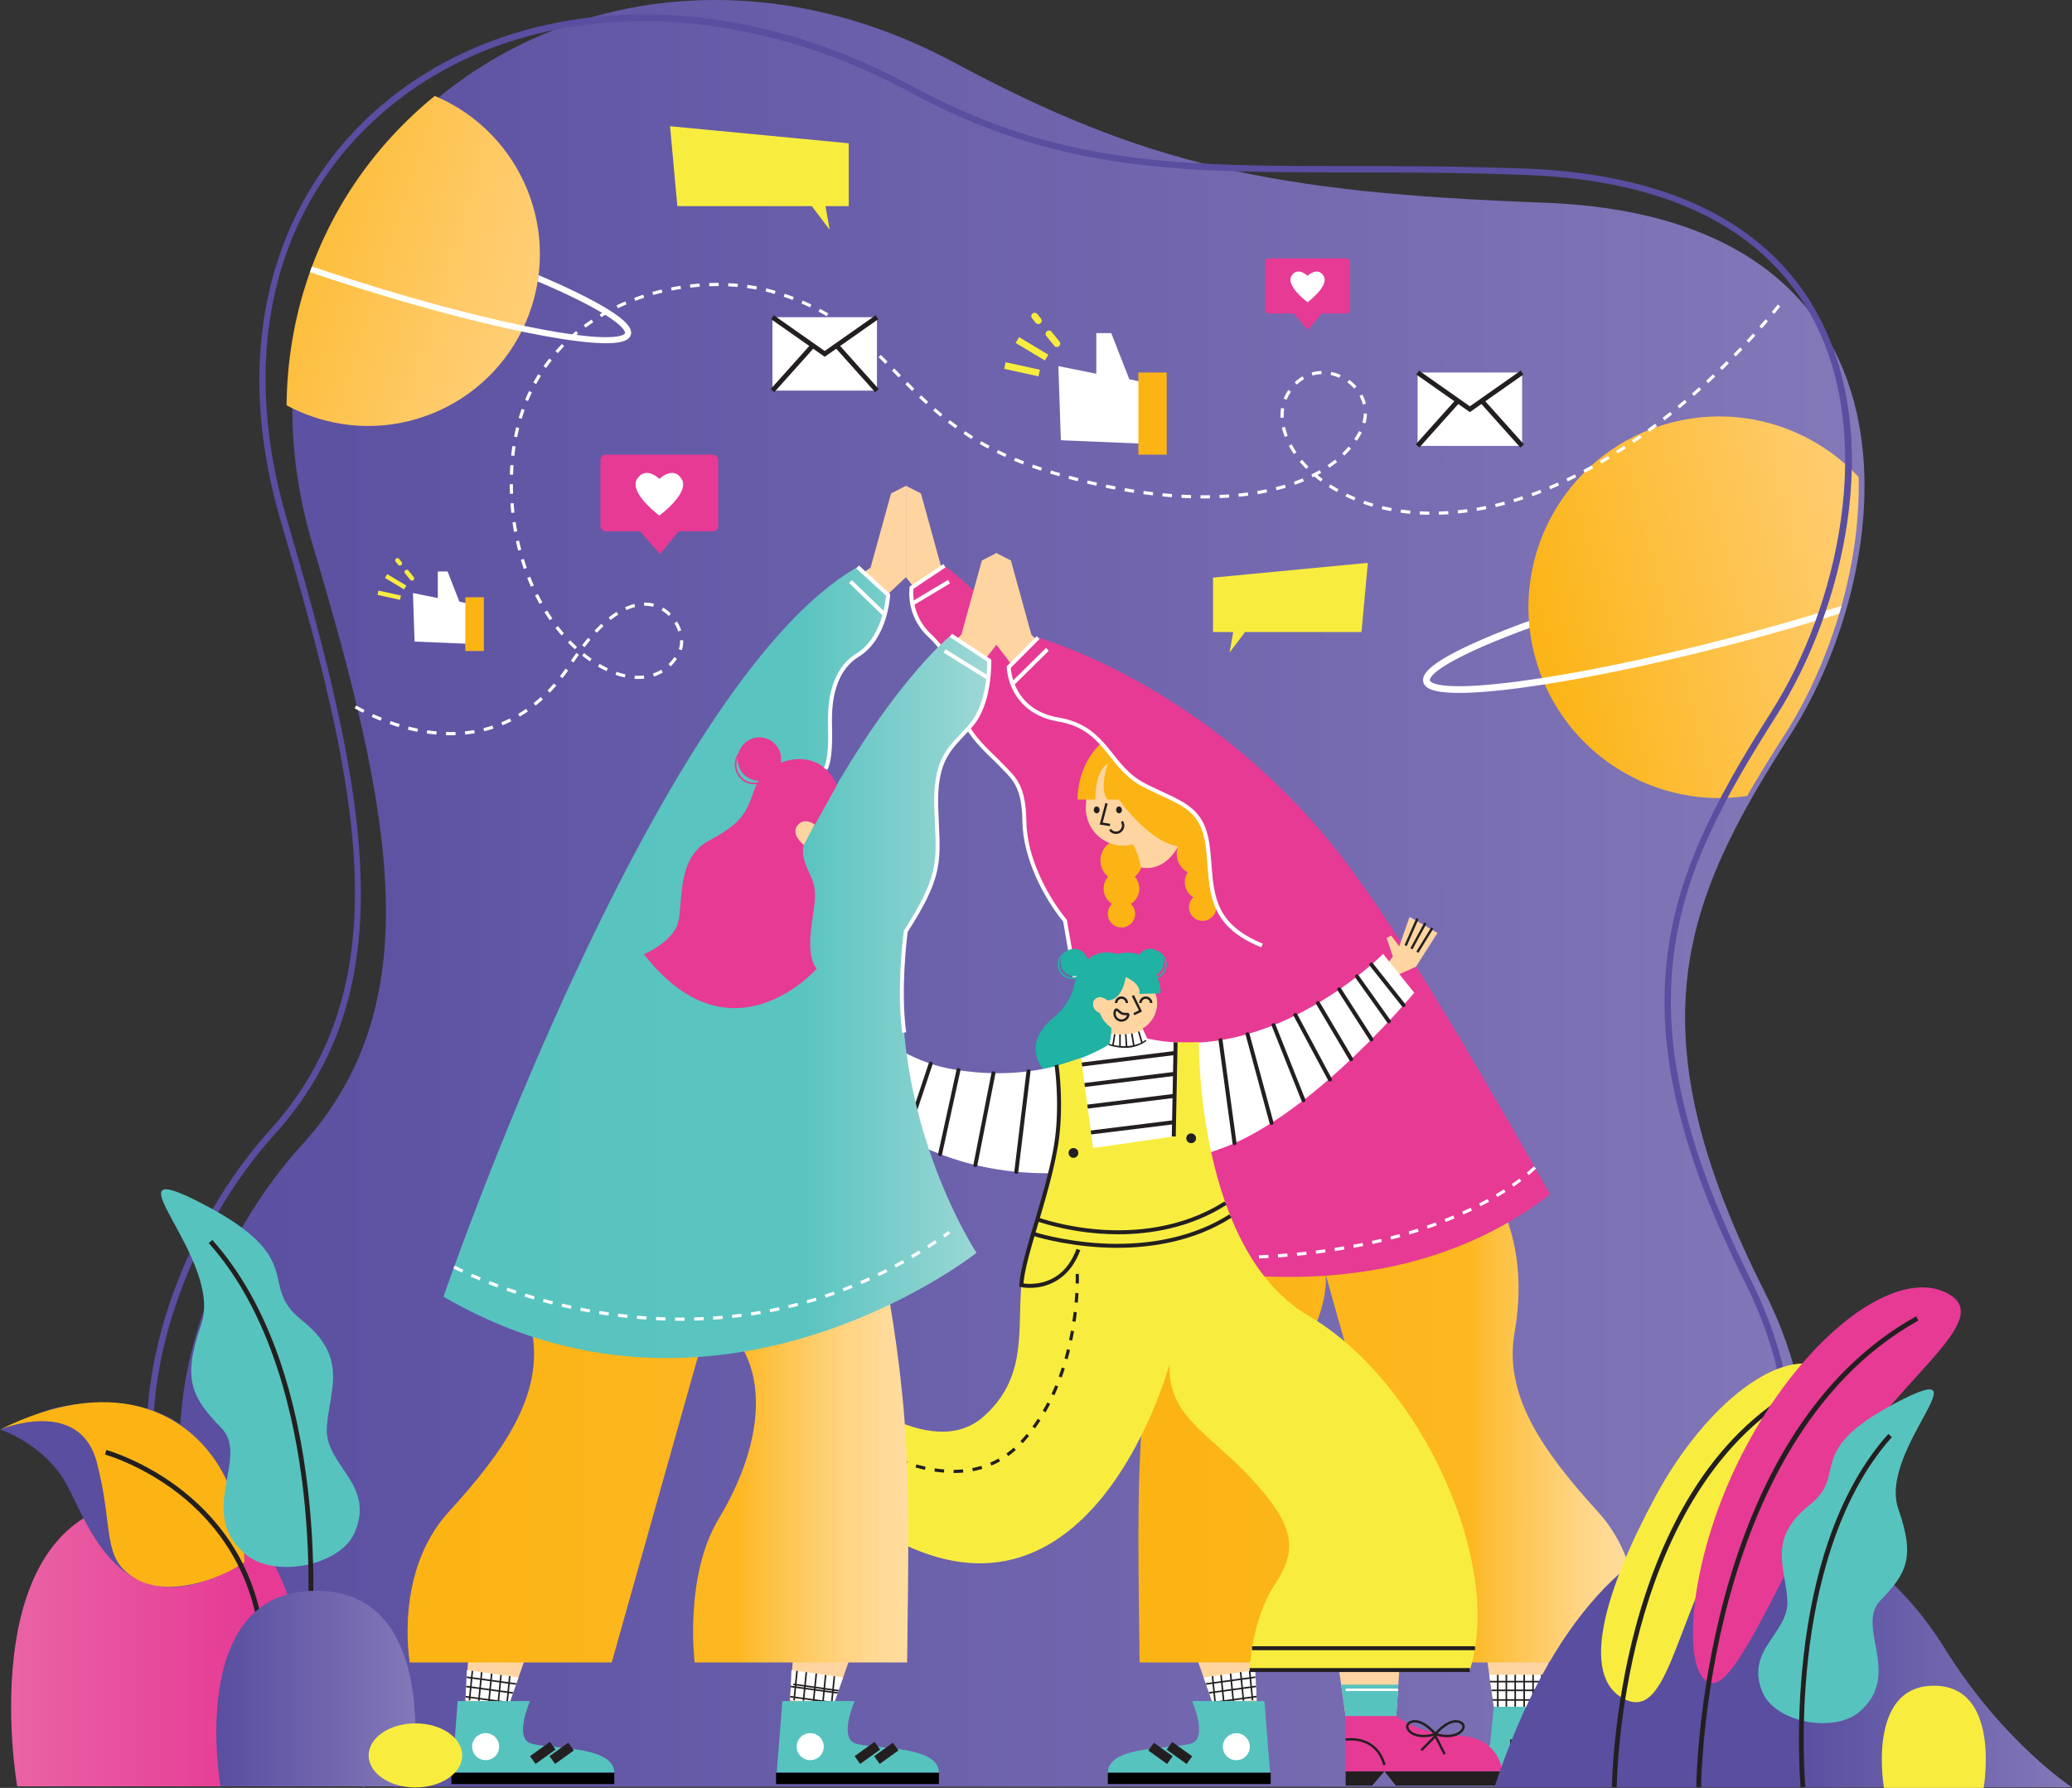 <svg xmlns="http://www.w3.org/2000/svg" xmlns:xlink="http://www.w3.org/1999/xlink" viewBox="0 0 2608.61 2250.56"><rect x="0" y="0" width="2608.61" height="2250.56" fill="#333333" stroke="none"/><defs><style>.cls-1{fill:none;}.cls-2{fill:url(#linear-gradient);}.cls-3{fill:#231f20;}.cls-4{fill:#57c3bf;}.cls-5{fill:#fed5a1;}.cls-6{fill:#fff;}.cls-7{clip-path:url(#clip-path);}.cls-8{fill:url(#linear-gradient-2);}.cls-9{fill:#e63a95;}.cls-10{fill:#fcb415;}.cls-11{fill:#20b2a3;}.cls-12{fill:#f8ed3f;}.cls-13{clip-path:url(#clip-path-2);}.cls-14{clip-path:url(#clip-path-3);}.cls-15{fill:url(#linear-gradient-3);}.cls-16{fill:url(#linear-gradient-4);}.cls-17{clip-path:url(#clip-path-4);}.cls-18{fill:url(#linear-gradient-5);}.cls-19{fill:url(#linear-gradient-6);}.cls-20{fill:#594ea0;}.cls-21{fill:url(#linear-gradient-7);}.cls-22{fill:url(#linear-gradient-8);}.cls-23{fill:url(#linear-gradient-9);}</style><linearGradient id="linear-gradient" x1="226.18" y1="1124.54" x2="2347.45" y2="1124.54" gradientUnits="userSpaceOnUse"><stop offset="0" stop-color="#594ea0"/><stop offset="1" stop-color="#8378b8"/></linearGradient><clipPath id="clip-path"><polygon class="cls-1" points="1582.13 2140.14 1580.36 2102.22 1515.36 2111.55 1526.35 2142.75 1582.13 2140.14"/></clipPath><linearGradient id="linear-gradient-2" x1="1433.26" y1="1783.03" x2="2063.67" y2="1783.03" gradientUnits="userSpaceOnUse"><stop offset="0.12" stop-color="#fcb415"/><stop offset="0.66" stop-color="#fdb720"/><stop offset="0.7" stop-color="#fdbe38"/><stop offset="0.8" stop-color="#fecb64"/><stop offset="0.88" stop-color="#ffd484"/><stop offset="0.95" stop-color="#ffda98"/><stop offset="1" stop-color="#ffdc9f"/></linearGradient><clipPath id="clip-path-2"><polygon class="cls-1" points="586 2140.14 587.77 2102.22 652.77 2111.55 641.78 2142.75 586 2140.14"/></clipPath><clipPath id="clip-path-3"><polygon class="cls-1" points="994.7 2140.14 996.47 2102.22 1061.46 2111.55 1050.47 2142.75 994.7 2140.14"/></clipPath><linearGradient id="linear-gradient-3" x1="513.15" y1="1783.03" x2="1143.56" y2="1783.03" xlink:href="#linear-gradient-2"/><linearGradient id="linear-gradient-4" x1="558.39" y1="1211.61" x2="1245.41" y2="1211.61" gradientUnits="userSpaceOnUse"><stop offset="0.12" stop-color="#57c3bf"/><stop offset="0.66" stop-color="#5ac4c0"/><stop offset="1" stop-color="#9ed8d6"/></linearGradient><clipPath id="clip-path-4"><path class="cls-1" d="M488.31,2249.08h1614s280.18-290.08,112.48-621.89-104-490.72,31.93-702.21,189.09-651.36-310-669.82c-344.07-12.73-502.35-47.61-743.28-176.73-458.79-245.88-951.6,122.12-807,607.71,101.93,342.29,147.87,578.68-15,756.67C239.39,1587.07,59.33,1971.08,488.31,2249.08Z"/></clipPath><linearGradient id="linear-gradient-5" x1="1109.2" y1="271.71" x2="1589.53" y2="271.71" gradientTransform="translate(790.16 839.81) rotate(-14.53)" gradientUnits="userSpaceOnUse"><stop offset="0" stop-color="#fcb415"/><stop offset="0.41" stop-color="#fdc042"/><stop offset="0.8" stop-color="#ffca67"/><stop offset="1" stop-color="#ffce75"/></linearGradient><linearGradient id="linear-gradient-6" x1="1212.74" y1="135.27" x2="1645.01" y2="135.27" gradientTransform="translate(-859.42 -236.73) rotate(17.41)" xlink:href="#linear-gradient-5"/><linearGradient id="linear-gradient-7" x1="382.47" y1="2067.62" x2="13.99" y2="2067.62" gradientUnits="userSpaceOnUse"><stop offset="0.17" stop-color="#e63a95"/><stop offset="1" stop-color="#e963a4"/></linearGradient><linearGradient id="linear-gradient-8" x1="272.4" y1="2125.51" x2="523.02" y2="2125.51" xlink:href="#linear-gradient"/><linearGradient id="linear-gradient-9" x1="1881.43" y1="2081.57" x2="2608.61" y2="2081.57" gradientUnits="userSpaceOnUse"><stop offset="0.52" stop-color="#594ea0"/><stop offset="1" stop-color="#8378b8"/></linearGradient></defs><g id="Layer_2" data-name="Layer 2"><g id="Graphic"><path class="cls-2" d="M495.66,2249.08h1614s280.18-290.08,112.48-621.89S2118.12,1136.47,2254,925,2443.13,273.62,1944,255.16c-344.06-12.73-502.34-47.61-743.27-176.73-458.79-245.88-951.6,122.12-807,607.71,101.94,342.29,147.88,578.68-15,756.67C246.74,1587.07,66.68,1971.08,495.66,2249.08Z"/><rect class="cls-3" x="1863.02" y="2229.32" width="101.13" height="18.31"/><path class="cls-4" d="M1862.81,2229.5a50.78,50.78,0,0,1,101.55,0"/><polygon class="cls-4" points="1945.86 2148.42 1880.75 2148.42 1874.21 2213.07 1952.13 2213.07 1945.86 2148.42"/><polygon class="cls-5" points="1880.75 2148.42 1865.15 2039.7 1953.02 2039.7 1945.86 2148.42 1880.75 2148.42"/><polygon class="cls-6" points="1880.75 2148.42 1874.97 2108.16 1948.51 2108.16 1945.86 2148.42 1880.75 2148.42"/><path class="cls-5" d="M1576.68,2059.2l6,89.21s-20.2,33.9-50.77,10.13l-29.76-84.48Z"/><polygon class="cls-6" points="1582.13 2140.14 1580.36 2102.22 1515.36 2111.55 1526.35 2142.75 1582.13 2140.14"/><g class="cls-7"><rect class="cls-3" x="1574.33" y="2102.24" width="2" height="39.71" transform="translate(-203.83 167.73) rotate(-5.72)"/><rect class="cls-3" x="1562.58" y="2103.42" width="2" height="39.71" transform="translate(-204.01 166.57) rotate(-5.73)"/><rect class="cls-3" x="1549.92" y="2104.69" width="2" height="39.71" transform="translate(-204.24 165.35) rotate(-5.73)"/><rect class="cls-3" x="1538.11" y="2105.87" width="2" height="39.71" transform="translate(-204.31 164.08) rotate(-5.72)"/><rect class="cls-3" x="1527.08" y="2106.98" width="2" height="39.71" transform="translate(-204.6 163.09) rotate(-5.73)"/><rect class="cls-3" x="1517.33" y="2114.44" width="63.52" height="2" transform="translate(-272.86 229.9) rotate(-7.8)"/><rect class="cls-3" x="1518.93" y="2126.13" width="63.53" height="2" transform="translate(-274.53 230.32) rotate(-7.81)"/><rect class="cls-3" x="1520.66" y="2138.74" width="63.53" height="2" transform="translate(-276.24 230.68) rotate(-7.81)"/></g><path class="cls-4" d="M1591.87,2141.26h-91s19.79,45.12,0,53-106.09,1.59-106.09,37.21H1599Z"/><rect x="1394.74" y="2231.51" width="205.04" height="14.25"/><circle class="cls-6" cx="1556.69" cy="2198.63" r="16.97" transform="translate(-28.05 20.13) rotate(-0.73)"/><rect class="cls-3" x="1478.87" y="2191.11" width="12" height="30.92" transform="translate(-1173.52 2124.36) rotate(-54.29)"/><rect class="cls-3" x="1455.03" y="2192.58" width="12" height="29.07" transform="translate(-1183.88 2105.17) rotate(-54.29)"/><path class="cls-8" d="M1906.84,1677.14c19.87-112.19-24.41-181.85-44.61-200.37l-370.44-3.37s-40.42,147.65-53.45,309.83c-7.53,93.75-4.79,194.92-3.62,309.42h267.55s13.46-108.45-30.31-180.85-63.43-155.51-30-214.45,26.66-94.29,26.66-94.29l138.07,489.59h254.26s20.2-113.5-48.83-189.27S1892.71,1756.89,1906.84,1677.14Z"/><polyline class="cls-5" points="1227.67 756.01 1185.22 714.53 1159.41 621.09 1140.62 611.53 1140.62 726.51 1191.59 792.53"/><path class="cls-9" d="M1712.54,1110.28l-152.52,20c-16.93-16.89-58.78-63-155.36-186.19-142.28-181.54-215.59-232-215.59-232l-41.42,27.65c-3.18,64.82,42.51,49.92,55.22,127.72,14.87,91,91.32,94.16,87.07,155.54-4.71,68.09,51,136.12,51,136.12s55.21,282.44,26.54,404.55c0,0,336.65,130.87,584.05-60.26C1951.5,1503.42,1788,1211.61,1712.54,1110.28Z"/><path class="cls-10" d="M1438.38,1083.07a26.47,26.47,0,1,1-26.47-26.48A26.47,26.47,0,0,1,1438.38,1083.07Z"/><path class="cls-10" d="M1434.39,1118.63a22.48,22.48,0,1,1-22.48-22.48A22.49,22.49,0,0,1,1434.39,1118.63Z"/><path class="cls-10" d="M1429.08,1150.31a17.17,17.17,0,1,1-17.17-17.17A17.16,17.16,0,0,1,1429.08,1150.31Z"/><path class="cls-5" d="M1461.05,1017.43a47,47,0,0,1-94,0c0-26,9.91-58.16,35.88-58.16C1448.67,959.27,1461.05,991.46,1461.05,1017.43Z"/><path class="cls-5" d="M1414,1045.48s18.15,18.23,22.27,46.24c0,0,33.82,11.18,54.45-41.46l-30.45-43.73Z"/><polyline class="cls-5" points="1340.95 840.43 1298.51 798.94 1272.69 705.5 1253.91 695.95 1253.91 810.93 1304.88 876.95"/><path class="cls-10" d="M1356.62,1006.53h22.56s-1.43-35.77,15.56-44.84c0,0-11.31,30-.7,44.84h14.87s42.26,61.2,82.75,59.29c0,0,23.45-1.43,30.87-17.57,13.9-30.28,23.48-83.33-27.35-114.69C1417.27,885.48,1356.92,941,1356.62,1006.53Z"/><path class="cls-10" d="M1534.46,1074.72a26.48,26.48,0,1,1-26.48-26.47A26.47,26.47,0,0,1,1534.46,1074.72Z"/><path class="cls-10" d="M1536.61,1110.28a22.48,22.48,0,1,1-22.48-22.47A22.47,22.47,0,0,1,1536.61,1110.28Z"/><path class="cls-10" d="M1531.3,1142a17.17,17.17,0,1,1-17.17-17.17A17.17,17.17,0,0,1,1531.3,1142Z"/><rect class="cls-3" x="1906.62" y="2108.16" width="2" height="40.26"/><path class="cls-9" d="M1712.54,1110.28C1542.65,867.47,1307,802.62,1307,802.62l-37,37.06s-1.9,53,71,68.06c61.59,12.74,48.33,66.79,145.47,104.12,71.15,27.34-8.49,147.27,109.37,180.45"/><path class="cls-6" d="M1587.94,1192.5c-61.43-25-64.37-61.54-67.77-103.86-.59-7.3-1.2-14.84-2.13-22.48-5-40.9-24.29-49.88-56.24-64.74-6.66-3.1-14.2-6.61-22.13-10.66-19.46-10-31-24.45-42.22-38.48-15.63-19.58-30.39-38.08-65.4-44.1-32.82-5.64-48.64-23.93-56.13-38.29a74,74,0,0,1-8.44-30.16l0-1.06,37.75-37.82,3.54,3.53-36.22,36.28a71.77,71.77,0,0,0,7.92,27.1c10.16,19.32,27.8,31.26,52.44,35.5,36.89,6.33,52.94,26.45,68.46,45.9,10.86,13.61,22.09,27.68,40.6,37.15,7.84,4,15,7.35,22,10.58,32.37,15.06,53.75,25,59.09,68.67,1,7.73,1.56,15.33,2.15,22.68,3.27,40.67,6.1,75.79,64.68,99.63Z"/><rect class="cls-6" x="1265.74" y="836.77" width="61.83" height="5" transform="translate(-215.7 1153.07) rotate(-44.64)"/><path class="cls-6" d="M1537.81,1585.27h-.88v-4h.63c3.81,0,7.6,0,11.35-.06l0,4C1545.27,1585.25,1541.55,1585.27,1537.81,1585.27Zm-12.9-.07q-6-.06-12-.2l.09-4q6,.13,12,.2ZM1561,1585l-.09-4c4-.09,8-.2,12-.33l.14,4C1569,1584.82,1565,1584.93,1561,1585Zm-60.09-.35q-4.83-.15-9.7-.35l.16-4,9.66.36Zm84.12-.46-.18-4c4-.18,8-.38,12-.61l.24,4C1593,1583.82,1589,1584,1585,1584.21Zm24-1.39-.28-4c4-.28,8-.59,11.94-.92l.33,4C1617.06,1582.22,1613,1582.53,1609,1582.82Zm24-2-.39-4c4-.38,8-.8,11.91-1.24l.44,4C1641,1580,1636.93,1580.43,1633,1580.81Zm23.9-2.65-.5-4c4-.49,8-1,11.87-1.57l.55,4C1664.86,1577.13,1660.85,1577.66,1656.87,1578.16Zm23.82-3.33-.61-4c3.93-.61,7.9-1.25,11.81-1.92l.67,3.94C1688.64,1573.56,1684.64,1574.21,1680.69,1574.83Zm23.71-4.06-.74-3.93c3.94-.73,7.89-1.51,11.75-2.29l.8,3.92C1712.33,1569.26,1708.36,1570,1704.4,1570.77ZM1728,1566l-.86-3.9c3.87-.86,7.79-1.76,11.66-2.69l.93,3.89C1735.81,1564.19,1731.87,1565.1,1728,1566Zm23.4-5.61-1-3.87c3.88-1,7.76-2,11.55-3.11l1.08,3.86C1759.18,1558.29,1755.27,1559.34,1751.37,1560.35Zm23.19-6.46-1.15-3.83c3.81-1.14,7.65-2.33,11.42-3.55l1.22,3.81C1782.26,1551.54,1778.39,1552.74,1774.56,1553.89Zm22.92-7.36-1.3-3.79c3.78-1.3,7.57-2.65,11.26-4l1.38,3.75C1805.11,1543.86,1801.29,1545.21,1797.48,1546.53Zm22.6-8.32-1.47-3.73c3.71-1.46,7.44-3,11.07-4.5l1.55,3.69C1827.57,1535.21,1823.82,1536.73,1820.08,1538.21Zm22.2-9.35-1.64-3.64c3.64-1.64,7.29-3.33,10.83-5l1.74,3.61C1849.63,1525.51,1846,1527.21,1842.28,1528.86Zm21.72-10.44-1.83-3.56c3.57-1.83,7.11-3.72,10.54-5.61l1.93,3.51C1871.18,1514.67,1867.6,1516.57,1864,1518.42Zm21.12-11.64-2-3.44c3.47-2,6.89-4.15,10.17-6.25l2.15,3.38C1892.08,1502.58,1888.62,1504.71,1885.12,1506.78Zm20.35-13-2.28-3.29c3.35-2.31,6.61-4.66,9.67-7l2.41,3.19C1912.16,1489.07,1908.86,1491.45,1905.47,1493.79Zm19.28-14.61-2.58-3.06a115.86,115.86,0,0,0,8.72-7.95l2.91,2.74A115,115,0,0,1,1924.75,1479.18Z"/><path class="cls-6" d="M1350.84,1231.76l-12.29-71.57c-24.47-30.25-50.7-79.25-51.37-126.68-.56-40.36-11.37-51.29-23.89-64-1.67-1.69-3.4-3.44-5.14-5.29-2.67-2.84-5.93-6-9.38-9.32-16.14-15.56-38.24-36.89-44-67.89-.62-3.35-1.2-6.57-1.77-9.69-5.88-32.64-9.43-52.34-34.37-75.64C1140,775,1145,740.81,1145.18,739.37l.17-1.09L1187.68,710l2.77,4.16-40.45,27c-.55,5.81-1.9,34.5,22,56.88,26.14,24.43,30,45.9,35.88,78.4.56,3.11,1.14,6.33,1.76,9.67,5.47,29.43,26.91,50.11,42.56,65.21,3.5,3.37,6.8,6.55,9.55,9.49,1.7,1.8,3.41,3.53,5.06,5.2,13.27,13.43,24.74,25,25.33,67.39.66,46.43,26.6,94.56,50.66,124.12l.42.51,12.51,72.86Z"/><rect class="cls-6" x="1144.66" y="743.58" width="53.95" height="5" transform="translate(-216.84 707.55) rotate(-30.9)"/><path class="cls-3" d="M1384.36,1019.15c.2,2.4-1.28,4.48-3.31,4.65s-3.84-1.63-4-4,1.28-4.48,3.3-4.65S1384.15,1016.75,1384.36,1019.15Z"/><path class="cls-3" d="M1412.47,1019.15c.21,2.4-1.27,4.48-3.3,4.65s-3.84-1.63-4-4,1.27-4.48,3.3-4.65S1412.27,1016.75,1412.47,1019.15Z"/><polygon class="cls-3" points="1397.28 1039.94 1384.49 1037.91 1391.64 1010.82 1394.54 1011.58 1388.24 1035.46 1397.75 1036.97 1397.28 1039.94"/><path class="cls-3" d="M1405,1049.75a10.87,10.87,0,0,1-2-.2,10.43,10.43,0,0,1-6.71-4.46l2.49-1.67a7.51,7.51,0,0,0,10.44,2,7.55,7.55,0,0,0,2-10.45l2.49-1.67a10.54,10.54,0,0,1-2.87,14.61A10.43,10.43,0,0,1,1405,1049.75Z"/><polyline class="cls-5" points="1743.56 1216.88 1753.59 1204.09 1745.66 1180.59 1751.59 1177.77 1761.61 1191.3 1774.65 1154.2 1809.75 1174.34 1782.67 1216.88 1752.59 1230.42"/><polygon class="cls-3" points="1727.51 2247.63 1694.15 2247.63 1694.15 2229.7 1742.99 2229.7 1727.51 2247.63"/><polygon class="cls-3" points="1757.29 2247.63 1891.38 2247.63 1891.38 2229.7 1742.99 2229.7 1757.29 2247.63"/><path class="cls-9" d="M1694.15,2160h63.75s26.9,22.91,78.69,24.9,54.79,44.83,54.79,44.83H1694.15Z"/><path class="cls-3" d="M1792.42,2186.76h0c-13.07,0-21.14-6.24-22.1-12.11-.63-3.88,1.71-7.11,6.25-8.63a15.1,15.1,0,0,1,4.76-.75c13.19,0,26.41,16,27,16.67l1.42,1.74-2.14.65A52.33,52.33,0,0,1,1792.42,2186.76Zm-11.1-18.49a12,12,0,0,0-3.81.6c-3.12,1-4.62,2.92-4.23,5.3.64,4,7,9.59,19.13,9.59h0a47.49,47.49,0,0,0,12-1.66C1800.68,2178,1790.69,2168.27,1781.32,2168.27Z"/><path class="cls-3" d="M1821.84,2186.76a52.33,52.33,0,0,1-15.15-2.43l-2.14-.65,1.42-1.74c.55-.68,13.78-16.67,27-16.67a15.1,15.1,0,0,1,4.76.75c4.54,1.52,6.88,4.75,6.24,8.63C1843,2180.52,1834.92,2186.76,1821.84,2186.76Zm-12-4.66a47.49,47.49,0,0,0,12,1.66c12.13,0,18.5-5.61,19.14-9.59.39-2.38-1.11-4.26-4.23-5.3a12.06,12.06,0,0,0-3.81-.6C1823.56,2168.27,1813.58,2178,1809.83,2182.1Z"/><polygon class="cls-3" points="1817.49 2208.86 1806.74 2187.79 1790.49 2204.25 1788.36 2202.14 1807.52 2182.73 1820.17 2207.49 1817.49 2208.86"/><path class="cls-3" d="M1741.55,2222.14c-4.38-15.58-13.63-25.5-27.49-29.47a47.77,47.77,0,0,0-19.64-1.34l-.54-2.95c.39-.08,39.4-6.76,50.56,32.94Z"/><polygon class="cls-5" points="1694.15 2159.97 1678.87 2053.52 1764.9 2053.52 1757.9 2159.97 1694.15 2159.97"/><polygon class="cls-4" points="1694.15 2159.97 1688.49 2120.55 1760.49 2120.55 1757.9 2159.97 1694.15 2159.97"/><rect class="cls-6" x="1694.15" y="2125.6" width="65.92" height="3"/><path class="cls-11" d="M1406.43,1200.75s-24.06-8.48-41.41,10.86-5.31,42-39.64,70.31-20.17,57.39-7.79,69l100.7-2.42"/><path class="cls-5" d="M1456.76,1262.76a37.08,37.08,0,1,1-37.07-37.08A37.08,37.08,0,0,1,1456.76,1262.76Z"/><path class="cls-11" d="M1461.05,1250.42s2-11.78-10.41-35-44.21-14.65-44.21-14.65c-39.42,13.53-34.12,48.57-32.16,50,37,27.45,43-20.89,43-20.89s19.85,7.95,17.15,21.27Z"/><path class="cls-5" d="M1395.07,1260.11s-8.5-8.48-15.73-3c-7.95,6-.43,21.63,12.28,17.51"/><path class="cls-11" d="M1369.61,1211.61a17.16,17.16,0,1,1-17.16-17.16A17.16,17.16,0,0,1,1369.61,1211.61Z"/><path class="cls-11" d="M1349.88,1232.34a18.16,18.16,0,1,1,18.16-18.16A18.19,18.19,0,0,1,1349.88,1232.34Zm0-34.32a16.16,16.16,0,1,0,16.16,16.16A16.18,16.18,0,0,0,1349.88,1198Z"/><path class="cls-11" d="M1450.82,1232.34a18.16,18.16,0,1,1,18.16-18.16A18.19,18.19,0,0,1,1450.82,1232.34Zm0-34.32a16.16,16.16,0,1,0,16.16,16.16A16.18,16.18,0,0,0,1450.82,1198Z"/><path class="cls-11" d="M1465.29,1211.61a17.16,17.16,0,1,1-17.16-17.16A17.16,17.16,0,0,1,1465.29,1211.61Z"/><path class="cls-3" d="M1420.16,1262.59h-3a5.25,5.25,0,0,0-10.5,0h-3a8.25,8.25,0,0,1,16.5,0Z"/><path class="cls-3" d="M1450.79,1262.59h-3a5.25,5.25,0,0,0-10.5,0h-3a8.25,8.25,0,0,1,16.5,0Z"/><path class="cls-3" d="M1412,1286.06a10.17,10.17,0,0,1-3.81-.74,10.28,10.28,0,0,1-5.71-13.34c.68-1.71,1.7-2.58,3-2.58s2.63,1,4,2.28a14.89,14.89,0,0,0,3.88,2.71,9.24,9.24,0,0,0,3.43.54h1l.83,0a3.4,3.4,0,0,1,3,1.14c.74,1.1.33,2.48-.1,3.56A10.23,10.23,0,0,1,1412,1286.06Zm-6.39-13.63a3.06,3.06,0,0,0-.35.67,7.26,7.26,0,1,0,13.48,5.39,4.85,4.85,0,0,0,.21-.58h-1.08l-1,0a12,12,0,0,1-4.54-.76,17.19,17.19,0,0,1-4.74-3.23A12.68,12.68,0,0,0,1405.63,1272.43Z"/><polygon class="cls-3" points="1428.26 1277.97 1426.92 1275.29 1433.78 1271.87 1424.91 1253.83 1427.6 1252.5 1437.79 1273.22 1428.26 1277.97"/><path class="cls-5" d="M1398.79,1289s1.79,17.79-2.51,27.22c0,0,10.31,14.65,28.92,11s21.16-16.23,21.16-16.23-9.36-14.13-8.32-22"/><rect class="cls-3" x="1758.47" y="1171.69" width="37.09" height="3" transform="translate(-10.42 2330.46) rotate(-66.35)"/><rect class="cls-3" x="1767.33" y="1176.65" width="37.06" height="3" transform="translate(-102.23 2184.36) rotate(-61.47)"/><rect class="cls-3" x="1775.94" y="1181.96" width="35.76" height="3" transform="translate(-154.75 2089.79) rotate(-58.36)"/><rect class="cls-3" x="1876.12" y="2115.8" width="71.73" height="2"/><rect class="cls-3" x="1877.79" y="2126.79" width="69.4" height="2"/><rect class="cls-3" x="1879.3" y="2138.88" width="67.13" height="2"/><rect class="cls-3" x="1884.67" y="2108.16" width="2" height="40.26"/><rect class="cls-3" x="1895.47" y="2108.16" width="2" height="40.26"/><rect class="cls-3" x="1917.94" y="2108.16" width="2" height="40.26"/><rect class="cls-3" x="1929.09" y="2108.16" width="2" height="40.26"/><rect class="cls-3" x="1940.06" y="2108.16" width="2" height="40.26"/><rect class="cls-3" x="1901.2" y="2189.66" width="31.15" height="12"/><path class="cls-6" d="M1741.3,1200.75s-139.21,141.17-297,106.48l0,0,0,0-5.26-11.11c-18,9.27-40,5.12-40,5.12l-2,12.91s-78.29,54.24-201.59,31.06c-95.66-18-180.51-122.47-180.51-122.47L979.17,1269s99.47,209.85,341.89,207.83c0,0,116,6.12,218.45-31.82,114.68-42.47,241-195.37,241-195.37Z"/><path class="cls-3" d="M1416.48,1319.06a69.62,69.62,0,0,1-21.33-3.66l1.92-1.25c.25.09,26.16,8.77,45.12-5.13l1.24,1.28A45.46,45.46,0,0,1,1416.48,1319.06Z"/><rect class="cls-3" x="1395.12" y="1307.84" width="14.27" height="2" transform="translate(-118.99 2477.27) rotate(-80.55)"/><rect class="cls-3" x="1409.04" y="1302.16" width="2" height="15.58"/><rect class="cls-3" x="1416.72" y="1301.9" width="2" height="16.08" transform="translate(-88.46 102.76) rotate(-4.03)"/><rect class="cls-3" x="1425.26" y="1300.74" width="2" height="16.25" transform="translate(-195.02 251.14) rotate(-9.42)"/><rect class="cls-3" x="1434.79" y="1298.08" width="2" height="15.19" transform="translate(-307.92 453.76) rotate(-16.24)"/><path class="cls-3" d="M1767.05,1267.76a2.47,2.47,0,0,1-2-1l-40.47-51a2.5,2.5,0,0,1,3.92-3.11l40.47,51a2.5,2.5,0,0,1-2,4Z"/><path class="cls-3" d="M1748.47,1288.13a2.49,2.49,0,0,1-2-1.05l-40.08-56.42a2.5,2.5,0,1,1,4.07-2.9l40.08,56.42a2.5,2.5,0,0,1-2,4Z"/><path class="cls-3" d="M1726.6,1310.85a2.52,2.52,0,0,1-2.11-1.15l-40.37-62.87a2.5,2.5,0,1,1,4.2-2.7L1728.7,1307a2.5,2.5,0,0,1-2.1,3.85Z"/><path class="cls-3" d="M1701,1335.8a2.51,2.51,0,0,1-2.16-1.23L1657.11,1264a2.5,2.5,0,0,1,4.31-2.55l41.77,70.54a2.51,2.51,0,0,1-.88,3.43A2.56,2.56,0,0,1,1701,1335.8Z"/><path class="cls-3" d="M1674.36,1361.34a2.49,2.49,0,0,1-2.2-1.32l-43.43-81.11a2.5,2.5,0,1,1,4.41-2.36l43.42,81.11a2.5,2.5,0,0,1-2.2,3.68Z"/><path class="cls-3" d="M1641,1387.46a2.49,2.49,0,0,1-2.32-1.57l-37.56-94.49a2.5,2.5,0,0,1,4.65-1.85l37.56,94.49a2.51,2.51,0,0,1-1.4,3.25A2.55,2.55,0,0,1,1641,1387.46Z"/><path class="cls-3" d="M1600.87,1416a2.5,2.5,0,0,1-2.41-1.84l-30.22-111.54a2.5,2.5,0,1,1,4.82-1.31l30.23,111.54a2.51,2.51,0,0,1-1.76,3.07A3,3,0,0,1,1600.87,1416Z"/><path class="cls-3" d="M1554.23,1441.5a2.49,2.49,0,0,1-2.47-2.16l-17.63-129.66a2.5,2.5,0,1,1,5-.67l17.62,129.66a2.49,2.49,0,0,1-2.14,2.81A1.88,1.88,0,0,1,1554.23,1441.5Z"/><path class="cls-3" d="M1279.47,1477.55l-.3,0a2.5,2.5,0,0,1-2.19-2.78l15.38-126.51a2.5,2.5,0,0,1,5,.6L1282,1475.35A2.5,2.5,0,0,1,1279.47,1477.55Z"/><path class="cls-3" d="M1228,1469a2.61,2.61,0,0,1-.48,0,2.51,2.51,0,0,1-2-2.94l22.74-115.56a2.5,2.5,0,0,1,4.91,1L1230.41,1467A2.5,2.5,0,0,1,1228,1469Z"/><path class="cls-3" d="M1183.59,1455.26a2.46,2.46,0,0,1-.53-.06,2.5,2.5,0,0,1-1.91-3l23.08-105.63a2.5,2.5,0,1,1,4.89,1.07L1186,1453.29A2.5,2.5,0,0,1,1183.59,1455.26Z"/><path class="cls-3" d="M1140.36,1435.36a2.49,2.49,0,0,1-2.37-3.29l31.37-93.88a2.5,2.5,0,0,1,4.75,1.58l-31.38,93.89A2.51,2.51,0,0,1,1140.36,1435.36Z"/><path class="cls-3" d="M1103.63,1412.56a2.33,2.33,0,0,1-.86-.15,2.49,2.49,0,0,1-1.49-3.2l31.77-86.89a2.5,2.5,0,1,1,4.69,1.71L1106,1410.92A2.48,2.48,0,0,1,1103.63,1412.56Z"/><path class="cls-3" d="M1065.56,1382.06a2.47,2.47,0,0,1-1.33-.38,2.5,2.5,0,0,1-.78-3.45l44.93-71.22a2.5,2.5,0,1,1,4.22,2.67l-44.92,71.22A2.51,2.51,0,0,1,1065.56,1382.06Z"/><path class="cls-3" d="M1036.93,1353.42a2.46,2.46,0,0,1-1.55-.54,2.51,2.51,0,0,1-.41-3.51l48.2-60.81a2.5,2.5,0,0,1,3.92,3.11l-48.2,60.81A2.49,2.49,0,0,1,1036.93,1353.42Z"/><path class="cls-3" d="M1010.71,1323a2.47,2.47,0,0,1-1.63-.61,2.5,2.5,0,0,1-.26-3.53l47.8-55.26a2.5,2.5,0,0,1,3.78,3.28l-47.8,55.25A2.46,2.46,0,0,1,1010.71,1323Z"/><path class="cls-3" d="M991.3,1293.07a2.5,2.5,0,0,1-2-4l38.82-50.8a2.5,2.5,0,1,1,4,3l-38.82,50.8A2.51,2.51,0,0,1,991.3,1293.07Z"/><path class="cls-3" d="M1357.94,1343a2.5,2.5,0,0,1-.3-5l127.42-15.75a2.5,2.5,0,1,1,.61,5L1358.25,1343Z"/><path class="cls-3" d="M1357.94,1369.22a2.5,2.5,0,0,1-.3-5l127.42-15.75a2.5,2.5,0,0,1,.61,5l-127.42,15.75Z"/><path class="cls-3" d="M1357.94,1396.86a2.5,2.5,0,0,1-.3-5l127.42-15.75a2.5,2.5,0,1,1,.61,5l-127.42,15.75Z"/><path class="cls-3" d="M1357.61,1430a2.5,2.5,0,0,1-.3-5l127.42-15.75a2.5,2.5,0,0,1,.61,5L1357.92,1430Z"/><path class="cls-12" d="M1050.4,1739.34S1170,1844.18,1238.5,1783s31.94-136,55.79-210.86,52.47-158.89,36.21-230.55l30.58-9.88,15,113.41,101.66-14.58,2.31-118.45,29.39-.18s-3.37,261.82,138.37,344.64,245.25,311.87,202.72,445.64l-277.18.12s2-63.52,31.84-108.12,23.51-74.85-29-132.19-107.26-78.82-103.52-145.71c0,0-113.64,424.94-422.22,170.31Z"/><path class="cls-3" d="M1296.57,1621.12a56,56,0,0,1-11.27-1l-2-.46.1-2.09c.8-18,9.09-45.88,18.68-78.21,8.93-30.12,19.06-64.27,24.56-95.79,8.75-50.25,1.09-102.17,1-102.69l4.94-.74c.08.52,7.87,53.21-1,104.28-5.54,31.81-15.72,66.11-24.69,96.36-9.11,30.7-17,57.37-18.34,74.81a64.18,64.18,0,0,0,25-1.72c19.43-5.37,33.5-19.46,41.82-41.87l4.69,1.74c-11.15,30-30.84,41-45.39,45A68.58,68.58,0,0,1,1296.57,1621.12Z"/><path class="cls-3" d="M1357.61,1451.29a6.14,6.14,0,1,1-6.14-6.14A6.14,6.14,0,0,1,1357.61,1451.29Z"/><path class="cls-3" d="M1505.8,1432.86a6.14,6.14,0,1,1-6.14-6.14A6.14,6.14,0,0,1,1505.8,1432.86Z"/><rect class="cls-3" x="1419.66" y="1368.84" width="118.47" height="5" transform="translate(78.92 2823.17) rotate(-88.88)"/><path class="cls-3" d="M1200.59,1854.17v-4c4,0,8-.19,11.8-.54l.37,4C1208.78,1854,1204.69,1854.16,1200.59,1854.17Zm-12.15-.47c-3.94-.31-8-.77-12.07-1.38l.6-4c4,.6,7.93,1.05,11.78,1.35Zm36.38-1.78-.75-3.93a113,113,0,0,0,11.44-2.8l1.16,3.83A116.38,116.38,0,0,1,1224.82,1851.92Zm-60.38-1.78c-3.86-.84-7.82-1.81-11.78-2.9l1.07-3.85c3.88,1.06,7.77,2,11.55,2.84Zm83.71-5.29-1.57-3.68a103.28,103.28,0,0,0,10.55-5.21l2,3.48A109.09,109.09,0,0,1,1248.15,1844.85Zm-107.07-1.13c-3.77-1.24-7.6-2.61-11.4-4.06l1.43-3.74c3.74,1.43,7.52,2.78,11.22,4Zm-22.6-8.62c-3.64-1.57-7.34-3.25-11-5l1.73-3.61c3.62,1.73,7.27,3.39,10.86,4.94Zm150.9-2.24-2.33-3.24a115.8,115.8,0,0,0,9.19-7.37l2.66,3A117.63,117.63,0,0,1,1269.38,1832.86Zm-172.72-8.16c-3.52-1.83-7.09-3.77-10.61-5.76l2-3.49c3.48,2,7,3.89,10.49,5.71Zm190.94-8-2.92-2.73c2.67-2.86,5.3-5.87,7.83-8.92l3.08,2.54C1293,1810.72,1290.33,1813.79,1287.6,1816.71Zm-212-3.89c-3.46-2.11-6.9-4.28-10.22-6.46l2.2-3.34c3.28,2.15,6.68,4.3,10.1,6.38Zm-20.22-13.28c-6.45-4.58-6.61-4.9-6.8-5.28l3.58-1.79-1.79.9,1.24-1.57s2.15,1.68,6.09,4.48Zm247.63-1.49-3.23-2.37c2.32-3.15,4.6-6.44,6.78-9.77l3.34,2.19C1307.72,1791.49,1305.4,1794.84,1303,1798.05Zm13.25-20.24-3.45-2c2-3.37,3.9-6.88,5.74-10.42l3.55,1.84C1320.26,1770.81,1318.3,1774.38,1316.29,1777.81Zm11.17-21.45-3.63-1.68c1.65-3.56,3.25-7.23,4.77-10.92l3.7,1.52C1330.76,1749,1329.13,1752.75,1327.46,1756.36Zm9.22-22.34-3.76-1.38c1.34-3.67,2.65-7.47,3.87-11.28l3.81,1.23C1339.36,1726.44,1338,1730.29,1336.68,1734Zm7.41-23-3.84-1.08c1.07-3.79,2.09-7.68,3-11.55l3.89,1C1346.22,1703.26,1345.18,1707.19,1344.09,1711Zm5.78-23.44-3.91-.83c.82-3.86,1.58-7.81,2.29-11.73l3.93.71C1351.47,1679.69,1350.7,1683.67,1349.87,1687.58Zm4.26-23.77-4-.58c.58-3.92,1.11-7.91,1.57-11.85l4,.47C1355.24,1655.83,1354.71,1659.86,1354.13,1663.81Zm2.81-24-4-.34c.35-4,.64-8,.86-11.92l4,.22C1357.58,1631.75,1357.29,1635.8,1356.94,1639.83Zm1.34-24.12-4-.09c0-2.1.07-4.17.07-6.14,0-3.67-.09-5.72-.09-5.74l4-.17c0,.09.09,2.15.09,5.91C1358.35,1611.48,1358.32,1613.58,1358.28,1615.71Z"/><path class="cls-3" d="M1407.91,1553.68c-8.43,0-16.39-.34-23.75-.89-45.63-3.43-78.57-15.44-78.9-15.56l1.73-4.69c.33.12,32.73,11.92,77.7,15.27,41.37,3.09,102.17-.56,156.88-35.44l2.69,4.22C1498.1,1546,1447.79,1553.68,1407.91,1553.68Z"/><path class="cls-3" d="M1406.4,1570.72c-7.58,0-14.79-.25-21.55-.65-48.31-2.88-84-14.33-84.33-14.45l1.55-4.75c.35.11,35.51,11.39,83.21,14.22,43.89,2.6,107.69-1.62,162.43-36.51l2.68,4.21C1503,1563,1449,1570.72,1406.4,1570.72Z"/><polyline class="cls-5" points="1053.58 744.26 1096.03 714.53 1121.84 621.09 1140.62 611.53 1140.62 726.51 1083.28 780.36"/><polyline class="cls-5" points="1167.9 840.43 1210.35 798.94 1236.16 705.5 1254.95 695.95 1254.95 810.93 1203.98 876.95"/><path class="cls-5" d="M591.44,2059.2l-6,89.21s20.21,33.9,50.78,10.13L666,2074.06Z"/><polygon class="cls-6" points="586 2140.14 587.77 2102.22 652.77 2111.55 641.78 2142.75 586 2140.14"/><g class="cls-13"><rect class="cls-3" x="572.94" y="2121.09" width="39.71" height="2" transform="translate(-1577.78 2500.61) rotate(-84.28)"/><rect class="cls-3" x="584.69" y="2122.27" width="39.71" height="2" transform="translate(-1568.38 2513.36) rotate(-84.28)"/><rect class="cls-3" x="597.35" y="2123.54" width="39.71" height="2" transform="translate(-1558.27 2526.98) rotate(-84.28)"/><rect class="cls-3" x="609.17" y="2124.73" width="39.71" height="2" transform="translate(-1548.8 2539.82) rotate(-84.28)"/><rect class="cls-3" x="620.19" y="2125.83" width="39.71" height="2" transform="translate(-1539.97 2551.77) rotate(-84.28)"/><rect class="cls-3" x="618.04" y="2083.67" width="2" height="63.52" transform="translate(-1560.93 2441.03) rotate(-82.18)"/><rect class="cls-3" x="616.43" y="2095.37" width="2" height="63.53" transform="translate(-1573.93 2449.41) rotate(-82.18)"/><rect class="cls-3" x="614.7" y="2107.97" width="2" height="63.53" transform="translate(-1587.9 2458.68) rotate(-82.18)"/></g><path class="cls-4" d="M576.26,2141.26h91s-19.79,45.12,0,53,106.08,1.59,106.08,37.21H569.13Z"/><rect x="568.34" y="2231.51" width="205.04" height="14.25"/><path class="cls-6" d="M628.4,2198.63a17,17,0,1,1-17-17A17,17,0,0,1,628.4,2198.63Z"/><rect class="cls-3" x="667.8" y="2200.57" width="30.92" height="12" transform="translate(-1159.42 813.61) rotate(-35.71)"/><rect class="cls-3" x="692.57" y="2201.11" width="29.07" height="12" transform="translate(-1155.26 827.63) rotate(-35.71)"/><path class="cls-5" d="M1000.14,2059.2l-6,89.21s20.2,33.9,50.77,10.13l29.76-84.48Z"/><polygon class="cls-6" points="994.7 2140.14 996.47 2102.22 1061.46 2111.55 1050.47 2142.75 994.7 2140.14"/><g class="cls-14"><rect class="cls-3" x="981.64" y="2121.09" width="39.71" height="2" transform="translate(-1209.8 2907.26) rotate(-84.28)"/><rect class="cls-3" x="993.39" y="2122.27" width="39.71" height="2" transform="translate(-1200.39 2920.01) rotate(-84.28)"/><rect class="cls-3" x="1006.04" y="2123.54" width="39.71" height="2" transform="translate(-1190.3 2933.64) rotate(-84.28)"/><rect class="cls-3" x="1017.86" y="2124.73" width="39.71" height="2" transform="translate(-1180.83 2946.46) rotate(-84.28)"/><rect class="cls-3" x="1028.89" y="2125.83" width="39.7" height="2" transform="translate(-1172 2958.43) rotate(-84.28)"/><rect class="cls-3" x="1026.73" y="2083.67" width="2" height="63.52" transform="matrix(0.14, -0.99, 0.99, 0.14, -1207.81, 2845.94)"/><rect class="cls-3" x="1025.13" y="2095.37" width="2" height="63.53" transform="translate(-1220.84 2854.3) rotate(-82.18)"/><rect class="cls-3" x="1023.39" y="2107.97" width="2" height="63.53" transform="translate(-1234.79 2863.58) rotate(-82.18)"/></g><path class="cls-4" d="M985,2141.26h91s-19.8,45.12,0,53,106.08,1.59,106.08,37.21H977.83Z"/><rect x="977.04" y="2231.51" width="205.04" height="14.25"/><path class="cls-6" d="M1037.09,2198.63a17,17,0,1,1-17-17A17,17,0,0,1,1037.09,2198.63Z"/><rect class="cls-3" x="1076.49" y="2200.57" width="30.92" height="12" transform="translate(-1082.59 1052.15) rotate(-35.71)"/><rect class="cls-3" x="1101.26" y="2201.11" width="29.07" height="12" transform="translate(-1078.42 1066.17) rotate(-35.71)"/><path class="cls-15" d="M670,1677.14c-19.89-112.19,24.4-181.85,44.6-200.37L1085,1473.4s40.42,147.65,53.45,309.83c7.53,93.75,4.79,194.92,3.62,309.42H874.55s-13.46-108.45,30.31-180.85,63.43-155.51,30-214.45-26.66-94.29-26.66-94.29L770.16,2092.65H515.9s-20.2-113.5,48.83-189.27S684.11,1756.89,670,1677.14Z"/><path class="cls-5" d="M1062.78,1039.2a53.36,53.36,0,1,1-53.35-53.36A53.35,53.35,0,0,1,1062.78,1039.2Z"/><path class="cls-16" d="M1245.39,831.59l-48.28-31.7s-88.69,69.93-192.75,279.11H986.51a432.19,432.19,0,0,1,7-55.81c31-20.65,53.38-34.08,51.58-102.71-1.39-53.41,8.77-77.64,41.2-100.74,29.39-20.93,31.9-70.81,31.9-70.81l-38.4-35.2C823.85,859.2,558.39,1632.2,558.39,1632.2,905.11,1834,1229.46,1577,1229.46,1577s-116.8-176.26-89.19-398.18a65.69,65.69,0,0,0,.14-6.58c56.89-79.55,40-118.72,37-172.05-2.49-44.63,21.75-56,45.64-87.89S1245.39,831.59,1245.39,831.59Z"/><path class="cls-9" d="M1026,1038.08s-13.36-10.36-22.13,1.12,8.23,24.53,8.23,24.53-4.65,9.24,4,28.82,12.74,24.94,8,55.32-7.43,56.71,4,71.56c0,0-107.34,122.86-217.37-18.23,0,0,35.1-14.85,42.53-38.48s-2.7-81.68,38.47-104,47.12-33,58.06-64.8c14.18-41.18,82-58.11,103.78-5.46"/><path class="cls-9" d="M949.85,987.26a24.72,24.72,0,1,1,24.71-24.71A24.73,24.73,0,0,1,949.85,987.26Zm0-47.43a22.72,22.72,0,1,0,22.71,22.72A22.74,22.74,0,0,0,949.85,939.83Z"/><path class="cls-9" d="M983.42,955.55a27.35,27.35,0,1,1-27.35-27.34A27.34,27.34,0,0,1,983.42,955.55Z"/><rect class="cls-3" x="1573.35" y="2099.72" width="277.18" height="5"/><rect class="cls-3" x="1576.32" y="2072.25" width="280.71" height="5"/><path class="cls-6" d="M1135.94,1300.18c-7.77-56.58,1.9-127.58,2-128.29l.08-.55.3-.46c41.92-65,41-85.1,38.77-133.65-.3-6.57-.62-13.36-.86-21-1.79-55.42,13.7-71.9,33.3-92.76,3.79-4,7.71-8.2,11.67-12.85,21.2-24.89,21.8-69.6,21.72-77.71l-47.17-31,2.75-4.18,49.35,32.41.05,1.29c.08,2.18,1.61,53.64-22.89,82.41-4,4.74-8,9-11.83,13-18.82,20-33.68,35.83-32,89.17.24,7.56.55,14.33.85,20.89,2.28,49.57,3.22,70.16-39.26,136.12-.87,6.67-9.24,73.09-1.92,126.38Z"/><rect class="cls-6" x="1214.33" y="804.2" width="5" height="64.75" transform="translate(-135.94 1428.64) rotate(-58.15)"/><path class="cls-6" d="M1041.64,969l-4.45-2.28c6-11.71,5.55-36.9,5.3-52l-.06-3.52c-.23-16.36-.94-66.06,36-88.73,31.39-19.26,36.48-64.74,37.13-72.55l-37.51-34.39,3.38-3.68,39.26,36,0,1.17c-.11,2.25-3.14,55.36-39.6,77.72-34.52,21.18-33.84,68.75-33.62,84.38l.06,3.53C1047.77,931.2,1048.19,956.18,1041.64,969Z"/><rect class="cls-6" x="1089.77" y="723.1" width="5" height="59.8" transform="translate(-208.21 1015.3) rotate(-45.99)"/><path class="cls-6" d="M857,1662.58c-2.39,0-4.77,0-7.13,0l0-4q5.94.06,12,0l0,4Zm16.94-.24-.11-4c4-.12,8-.27,12-.46l.2,4C882,1662.08,878,1662.23,874,1662.34Zm-36.11-.06c-4-.12-8-.29-12-.49l.2-4c4,.2,8,.36,12,.48Zm60.16-1.09-.27-4c4-.27,8-.58,11.93-.93l.35,4C906.07,1660.61,902,1660.92,898,1661.19Zm-84.21-.11c-4-.28-8-.59-12-.94l.35-4c4,.35,8,.66,11.93.94Zm108.2-2-.43-4c4-.43,8-.91,11.87-1.42l.52,4C930,1658.15,926,1658.63,922,1659.07Zm-132.18-.1c-4-.42-8-.89-12-1.38l.49-4c3.94.49,7.94,1,11.89,1.37ZM766,1656c-4-.56-8-1.18-11.91-1.81l.64-4c3.92.63,7.9,1.24,11.83,1.8Zm179.95,0-.6-4c3.9-.59,7.88-1.23,11.8-1.91l.69,3.94C953.83,1654.71,949.83,1655.36,945.9,1656Zm-203.72-3.82c-3.93-.71-7.91-1.46-11.83-2.24l.78-3.92c3.89.77,7.85,1.52,11.76,2.22Zm227.45-.29-.77-3.93c3.89-.76,7.83-1.57,11.71-2.41l.85,3.91C977.51,1650.27,973.55,1651.09,969.63,1651.85Zm-251.07-4.4c-3.89-.84-7.84-1.73-11.74-2.65l.91-3.89c3.89.91,7.81,1.8,11.68,2.63Zm274.6-.71-.93-3.89c3.87-.93,7.77-1.91,11.6-2.91l1,3.87C1001,1644.82,997.06,1645.81,993.16,1646.74Zm-298-4.79c-3.87-1-7.79-2-11.65-3.06l1-3.86c3.84,1,7.74,2.07,11.58,3Zm321.34-1.32-1.1-3.85c3.81-1.09,7.67-2.23,11.46-3.4l1.18,3.82C1024.18,1638.38,1020.3,1639.53,1016.46,1640.63Zm-344.58-5c-3.82-1.11-7.7-2.27-11.53-3.46l1.18-3.82c3.81,1.18,7.66,2.33,11.47,3.44Zm367.59-2.11-1.27-3.79c3.78-1.26,7.58-2.57,11.31-3.9l1.34,3.77C1047.1,1630.94,1043.27,1632.26,1039.47,1633.52Zm-390.59-5c-3.82-1.26-7.66-2.56-11.41-3.87l1.32-3.77c3.73,1.3,7.54,2.59,11.33,3.84Zm413.27-3.07-1.42-3.74c3.7-1.41,7.45-2.88,11.12-4.37l1.51,3.7C1069.65,1622.53,1065.88,1624,1062.15,1625.44Zm-436-4.87c-3.78-1.39-7.57-2.84-11.26-4.28l1.46-3.73c3.67,1.44,7.43,2.87,11.19,4.26Zm458.34-4.18-1.59-3.67c3.63-1.56,7.31-3.19,10.94-4.85l1.65,3.64C1091.82,1613.18,1088.11,1614.82,1084.47,1616.39Zm-480.78-4.61c-3.78-1.57-7.51-3.16-11.09-4.74l1.62-3.66c3.54,1.56,7.25,3.15,11,4.71Zm502.69-5.38-1.74-3.6c3.58-1.72,7.19-3.51,10.72-5.3l1.81,3.57C1113.62,1602.87,1110,1604.67,1106.38,1606.4ZM581.62,1602c-7-3.32-10.73-5.33-10.88-5.41l1.9-3.52s3.79,2,10.69,5.31Zm546.23-6.52L1126,1592c3.48-1.86,7-3.79,10.49-5.73l2,3.49C1134.91,1591.69,1131.36,1593.64,1127.85,1595.51Zm21-11.77-2-3.44c3.41-2,6.86-4.08,10.25-6.16l2.09,3.4C1155.76,1579.64,1152.29,1581.73,1148.86,1583.74Zm20.51-12.6-2.16-3.37c3.34-2.15,6.71-4.35,10-6.56l2.23,3.33C1176.12,1566.75,1172.74,1569,1169.37,1571.14Zm20-13.4-2.3-3.28q3.45-2.4,6.9-4.88l2.33,3.25Q1192.84,1555.32,1189.37,1557.74Z"/><path class="cls-9" d="M897.58,572.31H762.67a6.74,6.74,0,0,0-6.74,6.75v83a6.74,6.74,0,0,0,6.74,6.75h43.15l25.12,28.62,23.55-28.62h43.09a6.75,6.75,0,0,0,6.75-6.75v-83A6.75,6.75,0,0,0,897.58,572.31Z"/><path class="cls-6" d="M858.19,603c-10.79-17.26-28.06-.14-28.06-.14s-17.28-17.12-28.07.14,28.05,46,28.07,46h0S869,620.29,858.19,603Z"/><path class="cls-9" d="M1694.77,325.18h-97.13a4.87,4.87,0,0,0-4.86,4.86v59.77a4.86,4.86,0,0,0,4.86,4.85h31.06l18.09,20.61,17-20.61h31a4.86,4.86,0,0,0,4.86-4.85V330A4.87,4.87,0,0,0,1694.77,325.18Z"/><path class="cls-6" d="M1666.41,347.31c-7.77-12.43-20.2-.1-20.21-.1s-12.43-12.33-20.2.1,20.19,33.14,20.2,33.15h0S1674.18,359.73,1666.41,347.31Z"/><polyline class="cls-6" points="1438.98 481.21 1421.75 477.3 1399.04 419.35 1380.24 419.35 1380.24 470.49 1332.47 460.85 1335.6 554.17 1446.03 558.75"/><rect class="cls-10" x="1433.2" y="468.92" width="35.65" height="103.39"/><rect class="cls-12" x="1282.57" y="442.75" width="8.49" height="44.31" transform="translate(557.37 1622.46) rotate(-77.65)"/><rect class="cls-12" x="1294.94" y="417.55" width="8.5" height="42.94" transform="translate(255.52 1328.61) rotate(-59.11)"/><path class="cls-12" d="M1330.58,436.86a4.21,4.21,0,0,1-3.31-1.58l-10-12.4a4.25,4.25,0,0,1,6.61-5.33l10,12.39a4.25,4.25,0,0,1-3.3,6.92Zm-23.34-28.93a4.24,4.24,0,0,1-3.31-1.58l-4.64-5.75a4.25,4.25,0,0,1,6.62-5.33l4.64,5.75a4.24,4.24,0,0,1-3.31,6.91Z"/><polyline class="cls-6" points="589.62 759.85 578.34 757.29 563.47 719.35 551.17 719.35 551.17 752.83 519.89 746.52 521.94 807.61 594.23 810.61"/><rect class="cls-10" x="585.83" y="751.8" width="23.34" height="67.68"/><rect class="cls-12" x="487.22" y="734.67" width="5.56" height="29.01" transform="translate(-346.67 1067.52) rotate(-77.64)"/><rect class="cls-12" x="495.32" y="718.17" width="5.56" height="28.11" transform="translate(-385.98 783.82) rotate(-59.11)"/><path class="cls-12" d="M518.65,730.81a2.77,2.77,0,0,1-2.16-1l-6.55-8.12a2.78,2.78,0,0,1,4.33-3.49l6.54,8.11a2.78,2.78,0,0,1-2.16,4.53Zm-15.27-18.94a2.79,2.79,0,0,1-2.17-1l-3-3.77a2.78,2.78,0,0,1,4.33-3.49l3,3.77a2.77,2.77,0,0,1-2.16,4.52Z"/><rect class="cls-6" x="1784.74" y="468.92" width="131.57" height="92.38"/><polygon class="cls-3" points="1850.53 518.78 1783.02 471.38 1786.47 466.47 1850.53 511.45 1914.59 466.47 1918.04 471.38 1850.53 518.78"/><rect class="cls-3" x="1772.07" y="529.94" width="76.13" height="6" transform="translate(205.62 1525.99) rotate(-48.16)"/><rect class="cls-3" x="1887.92" y="494.88" width="6" height="76.14" transform="translate(126.71 1397.33) rotate(-41.84)"/><polygon class="cls-12" points="1068.58 180.37 843.57 158.9 852.78 259.45 1022.04 259.45 1044.58 289.27 1039.22 259.45 1068.58 259.45 1068.58 180.37"/><polygon class="cls-12" points="1527.19 727.11 1722.08 708.51 1714.1 795.61 1567.49 795.61 1547.97 821.44 1552.62 795.61 1527.19 795.61 1527.19 727.11"/><g class="cls-17"><path class="cls-18" d="M2397,704.17c33.26,128.4-43.86,259.45-172.26,292.71S1965.27,953,1932,824.62s43.86-259.44,172.25-292.7S2363.71,575.78,2397,704.17Z"/><path class="cls-6" d="M2176.83,812c-98.44,25.5-192.25,44.73-264.14,54.14-35.11,4.59-63.13,6.6-83.3,6-23.39-.74-35.3-5-37.49-13.45-2.46-9.52,8.34-20.51,34-34.57,22.6-12.39,56.63-27,99-42.5l.81,8.82c-41.38,15.14-73.81,29.12-95.73,41.13-30.93,17-30.06,24.22-29.86,25s5.17,15.1,111.45,1.19c71.56-9.36,165-28.52,263.12-53.93s189.1-54,256.2-80.6c99.67-39.44,97-54.54,96.86-55.16s-3-7.49-39.19-7.19c-25.45.22-59.1,3.51-102.7,10.37l-3.58-8.1c44-6.93,80.35-10.54,106.21-10.76,29.94-.25,45,4,47.48,13.55,2.19,8.43-6.15,18-26.24,30-17.32,10.35-42.79,22.2-75.71,35.23C2366.61,757.78,2275.27,786.52,2176.83,812Z"/><path class="cls-19" d="M669.76,384.69C634,498.59,512.74,562,398.84,526.25s-177.28-157-141.55-270.93S414.31,78,528.21,113.77,705.49,270.79,669.76,384.69Z"/><path class="cls-6" d="M450.27,362.25C363,334.86,282.14,304.89,222.75,277.84c-29-13.2-51.35-25-66.45-35.1-17.52-11.7-24.58-20.64-22.23-28.12,2.65-8.45,16.13-11.69,42.43-10.21,23.16,1.3,56.11,6.35,95.85,14.68l-3.59,7.11c-38.8-8.13-70.23-12.9-92.69-14.16-31.69-1.78-34.49,4.18-34.71,4.87s-3.23,14,84.56,54C285,297.8,365.52,327.66,452.56,355s170.16,48.76,234.06,60.42c94.9,17.33,100.07,4.54,100.24,4s1.28-7.14-26.51-24.14c-19.54-12-46.81-25.46-83.38-41l1.13-7.89C715,362,744.48,376.55,764.34,388.7c23,14.06,32.46,24.53,29.82,32.95-2.35,7.48-13.25,10.78-34.31,10.39-18.16-.34-43.26-3.42-74.6-9.14C621.05,411.18,537.6,389.64,450.27,362.25Z"/></g><path class="cls-20" d="M458,2250.3c-84.24-55.14-150-117.73-195.58-186-40.4-60.6-65.39-126.42-74.27-195.63-23.11-180.17,67-352.61,151.18-445.53,168.31-185.8,112.07-435,14.23-766.83C337,600.13,328,544.79,326.68,491.8c-1.24-50.74,4.61-99.71,17.39-145.54,24.39-87.47,74.28-163.66,144.29-220.36C568.78,60.78,671.3,23.7,784.83,18.67,904.41,13.38,1030.47,44.61,1149.4,109c184.38,99.81,337.25,99.91,548.83,100.05,65.68,0,140.12.09,222.56,3.17,95.78,3.58,176.6,23,240.22,57.71,57.23,31.23,100.87,74.9,129.69,129.81,37.43,71.3,49.41,161.2,34.65,260-12.58,84.25-44.91,172-88.69,240.84-131.15,206.13-204.24,367-32,711.24,38.88,77.69,57.06,159.6,54,243.47-2.41,67-18.3,135.44-47.23,203.31C2162.27,2174,2091.27,2249,2090.56,2249.72l-5.78-5.53c.7-.73,70.83-74.84,119.44-189,44.75-105.09,79.92-266.71-6.7-439.81-41.75-83.44-69.85-157-85.9-224.9-15.2-64.31-19.52-123.48-13.21-180.87,11.81-107.38,59.07-199.51,131.5-313.35,85.07-133.69,130.83-345.9,53.71-492.81C2223.33,288.6,2101.16,227,1920.49,220.2c-82.29-3.08-156.65-3.13-222.26-3.17-106.84-.07-199.11-.13-287-12.75C1316,190.62,1231.6,162.58,1145.59,116,915.37-8.6,659.36-2.28,493.39,132.12,346.65,251,298.49,441.18,361.25,654,414.12,833.36,450.13,978.36,454,1103.1c4.18,135.5-30.36,238.89-108.71,325.38-83,91.66-171.94,261.67-149.17,439.15,18.74,146.09,108.33,272.59,266.29,376Z"/><path class="cls-21" d="M374.86,2248.6H21.68s-63.85-362,176.45-362S374.86,2248.6,374.86,2248.6Z"/><path class="cls-20" d="M307.69,1966.52s1.87-235.88-227.92-196.44C53.5,1774.6,32.93,1787.16,0,1799.5c0,0,57,17.64,85.47,72.06S157.64,2057.69,307.69,1966.52Z"/><path class="cls-10" d="M0,1799.5s100.41-42.13,122.06,41.8,5.41,118.88,46.7,144.71,106.62,2.87,138.93-19.49c0,0,1.3-71.46-35.76-126.83C229.15,1775.77,139.13,1730.69,0,1799.5Z"/><path class="cls-3" d="M328.15,2076.48c-7-101-59.84-162.36-102.9-196-46.8-36.58-92.58-49.38-93-49.5l1.58-5.79c.47.13,47.23,13.16,95,50.42,28.06,21.89,51,47.76,68.2,76.88,21.5,36.4,34,78,37.18,123.59Z"/><path class="cls-4" d="M446.3,1929.58c-18.31,41.58-100.95,57.58-137.15,27-62.77-53,6.15-121.46-30.6-159.24s-49.68-60.5-25.29-129.87c29.51-83.87-129.63-220.9,3.27-151.37s67.15,101,122.67,145.07c60.5,48.07,35.57,87.07,32.26,135.38S473.54,1867.74,446.3,1929.58Z"/><path class="cls-3" d="M392.19,2063.87l-6-.55c.07-.82,7.37-83.18-4.23-185.41-10.68-94.14-40-224.88-119.15-313.09l4.46-4c35.46,39.53,64.08,90.61,85.08,151.83,16.76,48.87,28.73,104.29,35.58,164.71C399.62,1980.17,392.27,2063,392.19,2063.87Z"/><path class="cls-22" d="M517.84,2248.6H277.63s-43.43-246.19,120-246.19S517.84,2248.6,517.84,2248.6Z"/><path class="cls-12" d="M464.11,2209.69c0,22.27,26.37,40.33,58.91,40.33s58.91-18.06,58.91-40.33-26.38-40.33-58.91-40.33S464.11,2187.42,464.11,2209.69Z"/><path class="cls-23" d="M1881.43,2249.79h727.18s-86.68-56.23-160.55-175.26C2308.83,1850.18,2024.4,1818.62,1881.43,2249.79Z"/><path class="cls-12" d="M2298.37,1722.89c54.31,29.39-64.73,95.54-128.59,213.57s-71.92,230.92-126.23,201.53-23-136.53,40.85-254.58S2244.06,1693.51,2298.37,1722.89Z"/><path class="cls-3" d="M2035.42,2249.62l-6,0c0-.93.94-94.69,30.17-202.87,17.19-63.6,40.65-119.7,69.73-166.74,36.44-58.94,81.85-103.75,135-133.2l2.91,5.25c-118.33,65.58-175,197.23-201.79,296.12C2036.37,2155.59,2035.42,2248.69,2035.42,2249.62Z"/><path class="cls-9" d="M2452.31,1628.3C2516.38,1663,2376,1741,2300.63,1880.23s-119.94,248.62-148.9,237.72c-35.9-13.52-27.15-161.06,48.18-300.3S2388.25,1593.64,2452.31,1628.3Z"/><path class="cls-3" d="M2141.6,2249.62l-6,0c0-1.1,1.11-111.63,35.58-239.17,20.26-75,47.91-141.09,82.19-196.54,42.93-69.44,96.43-122.24,159-156.93l2.91,5.25c-139.79,77.47-206.76,233-238.33,349.79C2142.71,2138.77,2141.61,2248.53,2141.6,2249.62Z"/><path class="cls-4" d="M2219.44,2131.17c16.19,36.74,89.21,50.88,121.21,23.87,55.47-46.81-5.44-107.33,27-140.72s43.91-53.47,22.35-114.77c-26.07-74.12,114.56-195.21-2.88-133.77S2327.81,1855,2278.74,1894c-53.46,42.47-31.44,76.94-28.51,119.63S2195.37,2076.51,2219.44,2131.17Z"/><path class="cls-3" d="M2266.91,2249.87c-.07-.73-6.56-74,3.74-164.9,6-53.42,16.64-102.42,31.46-145.64,18.57-54.14,43.89-99.32,75.26-134.29l4.46,4C2312,1887,2286,2002.47,2276.61,2085.65c-10.23,90.29-3.79,162.95-3.73,163.68Z"/><path class="cls-12" d="M2371.89,2250.56h125.48s22.68-128.6-62.69-128.6S2371.89,2250.56,2371.89,2250.56Z"/><path class="cls-6" d="M567.34,925.49c-2,0-3.93,0-5.88-.09l.12-4c3.95.12,8,.12,11.87,0l.13,4C571.52,925.45,569.42,925.49,567.34,925.49Zm-18-.82c-4-.36-8-.84-12-1.43l.58-4c4,.58,7.92,1.05,11.81,1.4Zm36.33-.09-.4-4c4-.39,7.9-.92,11.75-1.58l.67,3.94C593.77,923.63,589.73,924.18,585.69,924.58Zm-60.29-3.42c-3.9-.78-7.87-1.68-11.8-2.68l1-3.88c3.87,1,7.78,1.87,11.61,2.64Zm84.2-.68-1-3.88c3.83-.94,7.67-2,11.39-3.26l1.24,3.81C617.45,918.39,613.53,919.52,609.6,920.48ZM502,915.23c-3.82-1.16-7.68-2.43-11.49-3.77l1.33-3.78c3.75,1.33,7.56,2.58,11.32,3.72ZM632.67,913l-1.52-3.7c3.63-1.49,7.25-3.15,10.78-4.91l1.79,3.57C640.11,909.72,636.39,911.42,632.67,913Zm-153.53-5.77c-3.72-1.5-7.46-3.1-11.12-4.75l1.65-3.65c3.61,1.64,7.3,3.21,11,4.69Zm175.22-5.1-2-3.43c3.35-2,6.7-4.17,9.95-6.43l2.29,3.28C661.23,897.82,657.8,900,654.36,902.08Zm-197.25-4.89c-3.73-1.89-7.32-3.82-10.67-5.74l2-3.47c3.29,1.88,6.82,3.78,10.49,5.64Zm217.16-9-2.5-3.12c3-2.44,6.08-5,9-7.72l2.69,3C680.48,883.1,677.38,885.75,674.27,888.24Zm17.91-16.31-2.87-2.79c2.72-2.79,5.42-5.73,8.05-8.75l3,2.63C697.7,866.09,695,869.09,692.18,871.93Zm111.47-17.26c-1.58,0-3.21,0-4.84-.16l.26-4a66,66,0,0,0,11.63-.23l.44,4A65.72,65.72,0,0,1,803.65,854.67Zm-95.58-1-3.15-2.47c2.4-3.06,4.79-6.27,7.11-9.54l3.26,2.31C712.94,847.31,710.51,850.57,708.07,853.69Zm78.59-.91a100.89,100.89,0,0,1-11.77-3.34l1.32-3.78a95.4,95.4,0,0,0,11.3,3.21Zm36.59-1.13-1.25-3.8A51.22,51.22,0,0,0,832.46,843l2.08,3.42A54.84,54.84,0,0,1,823.25,851.65Zm-59.64-6.84c-3.58-1.68-7.2-3.6-10.77-5.69l2-3.45c3.46,2,7,3.89,10.44,5.52Zm80.74-6L841.56,836a57.14,57.14,0,0,0,7.43-8.88l3.31,2.26A62.54,62.54,0,0,1,844.35,838.84ZM722.06,834l-3.32-2.23c2.28-3.41,4.59-6.74,6.87-9.91l3.25,2.33C726.61,827.35,724.32,830.65,722.06,834Zm20.55-1.47c-3.25-2.27-6.51-4.72-9.7-7.3l2.52-3.11c3.11,2.52,6.3,4.92,9.47,7.13Zm115.73-14.09L854.6,817a25.38,25.38,0,0,0,1.51-9c0-.64,0-1.28-.06-1.94l4-.22c0,.72.06,1.45.06,2.16A29.47,29.47,0,0,1,858.34,818.47Zm-134.6-1.14c-2.93-2.7-5.84-5.55-8.66-8.48l2.88-2.77c2.77,2.87,5.62,5.67,8.49,8.31ZM736,814.66l-3.16-2.45c2.53-3.26,5.09-6.42,7.61-9.38l3,2.58C741,808.33,738.48,811.45,736,814.66Zm-29.06-14.77c-2.59-3-5.17-6.18-7.64-9.39l3.17-2.44c2.43,3.15,5,6.25,7.51,9.22Zm44.48-3.34-2.9-2.74c2.85-3,5.75-5.91,8.59-8.55l2.73,2.93C757,790.78,754.21,793.59,751.41,796.55Zm102.41-1.71A51.55,51.55,0,0,0,849,784.4l3.41-2.09a55.66,55.66,0,0,1,5.26,11.26ZM692.15,780.73c-2.28-3.27-4.51-6.67-6.66-10.1l3.4-2.12c2.1,3.38,4.31,6.72,6.54,9.94Zm76.65-.25-2.48-3.14a115.15,115.15,0,0,1,9.94-7.07l2.14,3.37A114.08,114.08,0,0,0,768.8,780.48Zm73.07-5.16a44.76,44.76,0,0,0-9-7.07l2-3.45a48.3,48.3,0,0,1,9.81,7.71ZM788.68,768,787,764.39a70,70,0,0,1,11.62-4.14l1,3.88A65.1,65.1,0,0,0,788.68,768Zm33.67-4.17A41.75,41.75,0,0,0,811,762.54l-.07-4A45.57,45.57,0,0,1,823.35,760Zm-143-3.63c-2-3.49-3.86-7.08-5.67-10.68l3.57-1.8c1.78,3.55,3.66,7.09,5.59,10.52Zm-10.87-21.59c-1.64-3.64-3.22-7.39-4.72-11.12l3.72-1.49c1.47,3.69,3,7.38,4.65,11Zm-9-22.43c-1.33-3.78-2.6-7.64-3.77-11.48l3.82-1.17c1.16,3.79,2.42,7.6,3.72,11.32Zm-7.08-23.09c-1-3.87-2-7.81-2.85-11.74l3.9-.87c.86,3.88,1.81,7.77,2.82,11.59Zm-5.25-23.57c-.71-3.93-1.37-7.93-1.95-11.91l4-.58c.57,3.94,1.22,7.89,1.93,11.77ZM1799.41,648c-4,0-8.1-.17-12.07-.37l.2-4c3.92.2,7.92.33,11.91.37Zm12.07-.1-.11-4c3.93-.11,7.94-.3,11.91-.56l.26,4C1819.52,647.61,1815.46,647.8,1811.48,647.92Zm-36.19-1.15c-4-.38-8-.85-12-1.4l.55-4c3.89.54,7.87,1,11.82,1.38Zm60.28-.43-.4-4c3.91-.4,7.9-.87,11.84-1.41l.55,4C1843.56,645.46,1839.53,645.94,1835.57,646.34Zm-1191.86-.68c-.42-4-.78-8-1.07-12l4-.28c.28,3.95.64,7.95,1.06,11.87Zm1107.65-2.23c-4-.74-7.95-1.58-11.83-2.5l.92-3.89c3.82.9,7.73,1.73,11.64,2.46Zm108.12-.35-.67-3.94c3.88-.66,7.82-1.4,11.73-2.19l.8,3.92C1867.39,641.67,1863.4,642.41,1859.48,643.08Zm23.64-4.78-.91-3.9q3.32-.78,6.67-1.62c1.64-.41,3.28-.84,4.91-1.27l1,3.86q-2.47.66-5,1.29C1887.6,637.23,1885.35,637.77,1883.12,638.3Zm-155.29-.46c-3.89-1.13-7.76-2.37-11.53-3.68l1.32-3.78c3.7,1.29,7.51,2.51,11.33,3.62Zm178.6-5.74-1.14-3.83c3.76-1.12,7.59-2.32,11.38-3.57l1.26,3.8C1914.1,629.76,1910.23,631,1906.43,632.1ZM1705,629.86c-3.75-1.54-7.47-3.2-11.06-4.93l1.73-3.61c3.53,1.7,7.18,3.33,10.85,4.84Zm-189.54-2.42-4.06,0,0-4,4,0c2.64,0,5.3,0,7.92-.07l.07,4C1520.79,627.41,1518.11,627.44,1515.45,627.44Zm-16.11-.26c-4-.13-8-.3-12-.52l.21-4c4,.21,8,.39,12,.51Zm36.14-.17-.17-4c4-.17,8-.4,11.92-.68l.29,4C1543.57,626.6,1539.52,626.83,1535.48,627Zm-60.19-1.13c-4-.3-8-.65-12-1l.39-4c4,.39,8,.73,11.91,1Zm84.24-.6-.4-4c4-.4,8-.87,11.85-1.39l.53,4C1567.6,624.4,1563.57,624.87,1559.53,625.28Zm369.79-.71-1.36-3.76c3.71-1.34,7.47-2.75,11.18-4.19l1.46,3.72C1936.85,621.8,1933.06,623.22,1929.32,624.57Zm-478-1c-3.94-.46-8-1-11.94-1.51l.54-4c3.95.54,7.95,1,11.87,1.5Zm132.13-1.51-.67-3.94c4-.67,7.9-1.41,11.72-2.21l.81,3.92C1591.45,620.63,1587.45,621.39,1583.45,622.06ZM642,621.6c-.14-4-.22-8.05-.24-12.07h4c0,4,.1,8,.24,11.93Zm785.49-1.26c-3.92-.61-7.92-1.26-11.88-1.94l.68-3.94c3.94.68,7.91,1.32,11.81,1.93Zm255.7-1c-3.55-2-7.05-4.08-10.39-6.24l2.17-3.36c3.27,2.11,6.69,4.17,10.17,6.11Zm-76.08-2.21-1-3.88c3.89-1,7.76-2,11.49-3.16l1.14,3.84C1615,615.06,1611,616.14,1607.09,617.13Zm-203.34-.87c-3.9-.74-7.87-1.53-11.81-2.35l.81-3.91c3.92.81,7.87,1.59,11.74,2.33Zm548-.43-1.55-3.69c3.64-1.53,7.32-3.13,11-4.76l1.63,3.65C1959.14,612.68,1955.42,614.29,1951.76,615.83Zm-571.58-4.45c-3.87-.87-7.81-1.78-11.72-2.72l.94-3.89c3.88.93,7.81,1.84,11.66,2.71Zm250.06-1.19-1.33-3.78c3.79-1.33,7.52-2.76,11.1-4.25l1.54,3.69C1637.9,607.37,1634.09,608.83,1630.24,610.19Zm32.57-4c-2.75-2.06-5.45-4.2-8-6.38-.73.36-1.45.73-2.19,1.08l-1.75-3.59c3.6-1.76,7.13-3.62,10.49-5.54l2,3.47c-1.53.87-3.1,1.74-4.69,2.59,2.13,1.76,4.33,3.49,6.58,5.17Zm310.92-.19-1.72-3.62c3.56-1.69,7.17-3.46,10.71-5.25l1.81,3.57C1981,602.49,1977.32,604.27,1973.73,606Zm-616.94-.23c-3.84-1-7.76-2-11.63-3.08l1-3.86c3.85,1,7.75,2.08,11.57,3.06Zm-23.22-6.32c-3.83-1.11-7.71-2.25-11.53-3.42l1.16-3.82c3.81,1.15,7.67,2.29,11.48,3.39Zm-687.66-1.86-4-.1v-.24c.13-4,.32-7.94.59-11.83l4,.27c-.26,3.85-.46,7.78-.58,11.69Zm1349.29-2.41-1.88-3.54c3.45-1.83,7-3.75,10.48-5.7l2,3.49C2002.22,591.39,1998.67,593.32,1995.2,595.17Zm-684.65-2.73c-3.84-1.24-7.68-2.53-11.41-3.84l1.33-3.77c3.7,1.3,7.5,2.58,11.31,3.81Zm333.93-2.17c-2.88-2.92-5.63-5.95-8.17-9l3.07-2.56c2.47,3,5.15,5.92,7.95,8.76Zm29.15-1.47-2.24-3.31c3.31-2.24,6.51-4.6,9.52-7l2.51,3.11C1680.32,584.08,1677,586.5,1673.63,588.8Zm-385.79-4.34c-3.77-1.44-7.53-2.94-11.19-4.46l1.54-3.69c3.62,1.5,7.34,3,11.08,4.41Zm728.37-1-2-3.45c3.41-2,6.86-4.06,10.27-6.14l2.09,3.42C2023.11,579.37,2019.63,581.45,2016.21,583.45Zm-750.61-8.24c-3.66-1.65-7.33-3.38-10.9-5.12l1.76-3.59c3.53,1.72,7.16,3.43,10.79,5.07Zm-618.06-1.39-4-.44c.44-4,1-8,1.57-12l4,.6C648.49,565.89,648,569.86,647.54,573.82Zm1045-.27-2.78-2.88a115.87,115.87,0,0,0,8.06-8.6l3.06,2.59C1698.31,567.7,1695.5,570.7,1692.55,573.55Zm-63.58-2a114.33,114.33,0,0,1-6.34-10.43l3.53-1.89a108.57,108.57,0,0,0,6.11,10.07Zm407.8-.62-2.15-3.38c3.32-2.1,6.7-4.3,10.05-6.51l2.2,3.34C2043.51,566.58,2040.11,568.79,2036.77,570.91Zm-792.8-6.3c-3.54-1.88-7.09-3.84-10.55-5.82l2-3.47c3.42,2,6.93,3.9,10.43,5.76Zm812.89-7-2.26-3.3c3.26-2.23,6.56-4.54,9.82-6.85l2.32,3.26C2063.46,553.07,2060.14,555.39,2056.86,557.64Zm-348.6-2.71-3.31-2.24a104.4,104.4,0,0,0,5.83-9.71l.19-.38,3.55,1.84-.2.4A109.09,109.09,0,0,1,1708.26,554.93Zm-485.19-2.33c-3.39-2.11-6.8-4.3-10.12-6.53l2.22-3.32c3.29,2.2,6.66,4.37,10,6.46Zm-571.94-2.31-3.92-.77c.79-4,1.67-7.93,2.62-11.8l3.89,1C652.78,542.49,651.91,546.39,651.13,550.29Zm966.39-.31a85.92,85.92,0,0,1-3.6-11.73l3.91-.89a80.62,80.62,0,0,0,3.42,11.18Zm459-6.28-2.37-3.22c3.18-2.34,6.41-4.75,9.6-7.17l2.42,3.19C2082.94,538.93,2079.69,541.36,2076.5,543.7Zm-873.45-4.5c-3.22-2.31-6.47-4.73-9.67-7.2l2.44-3.17c3.16,2.44,6.38,4.83,9.56,7.12Zm516-6.28-3.85-1.06a47.12,47.12,0,0,0,1.7-11.35l4,.09A50.56,50.56,0,0,1,1719.09,532.92Zm376.59-3.76-2.46-3.15c3.12-2.44,6.27-5,9.38-7.45l2.51,3.11C2102,524.19,2098.82,526.71,2095.68,529.16ZM656.85,527.21,653,526.06c1.15-3.86,2.42-7.72,3.75-11.48l3.77,1.33C659.23,519.61,658,523.41,656.85,527.21ZM1612.22,526c-.06-1.08-.09-2.16-.09-3.23a59.76,59.76,0,0,1,.7-9.14l4,.62a55.37,55.37,0,0,0-.65,8.52c0,1,0,2,.08,3ZM1184,524.5c-3-2.49-6.13-5.11-9.2-7.77l2.63-3c3,2.64,6.1,5.23,9.11,7.7Zm930.48-10.45-2.55-3.08c3-2.52,6.13-5.12,9.17-7.71l2.59,3C2120.59,508.91,2117.49,511.51,2114.43,514.05Zm-398.73-4.9a45.14,45.14,0,0,0-4.16-10.68l3.52-1.91a49.18,49.18,0,0,1,4.52,11.63Zm-549.93-.43c-2.85-2.6-5.8-5.37-8.79-8.21l2.76-2.9c3,2.83,5.9,5.57,8.73,8.16Zm-501-3.9-3.69-1.53c1.54-3.72,3.2-7.44,4.92-11.05l3.61,1.73C667.94,497.52,666.32,501.17,664.8,504.82Zm955-1.63-3.7-1.51a51,51,0,0,1,2.31-4.9c1.12-2.08,2.33-4.09,3.6-6l3.32,2.24c-1.2,1.77-2.34,3.67-3.4,5.63A49,49,0,0,0,1619.84,503.19Zm512.91-4.76-2.64-3c3-2.61,6-5.29,9-8l2.67,3C2138.77,493.12,2135.75,495.81,2132.75,498.43Zm-984.4-6.3q-4.3-4.23-8.51-8.48l2.84-2.82q4.2,4.23,8.48,8.46Zm556.54-3.05a53.67,53.67,0,0,0-8.6-7.7l2.34-3.25a58,58,0,0,1,9.24,8.28Zm-72.13-4.93-2.78-2.87a51.61,51.61,0,0,1,9.9-7.55l2,3.45A48,48,0,0,0,1632.76,484.15Zm-957.71-.75-3.51-1.92c1.93-3.53,4-7.05,6.1-10.45l3.4,2.1C679,476.48,677,479.93,675.05,483.4Zm1475.6-1.07-2.72-2.94c2.91-2.69,5.86-5.44,8.76-8.19l2.75,2.9C2156.53,476.86,2153.57,479.63,2150.65,482.33Zm-464.39-6.7a54,54,0,0,0-11-3.54l.81-3.92a58.47,58.47,0,0,1,11.81,3.8Zm-554.85-.52-3-3-5.46-5.55,2.85-2.81,5.46,5.56,3,3Zm521-2.39-1.08-3.86A50.26,50.26,0,0,1,1663.7,467l.09,4A46.18,46.18,0,0,0,1652.45,472.72Zm515.68-7-2.79-2.87c2.84-2.76,5.71-5.59,8.55-8.41l2.82,2.84C2173.87,460.16,2171,463,2168.13,465.77ZM687.58,463.22l-3.28-2.29c2.3-3.29,4.72-6.56,7.21-9.72l3.14,2.47C692.22,456.78,689.83,460,687.58,463.22Zm427-5.2c-3.07-3.06-5.85-5.81-8.51-8.4l2.79-2.87c2.68,2.61,5.47,5.37,8.55,8.45Zm1070.63-9.24-2.86-2.8c2.79-2.85,5.6-5.75,8.34-8.62l2.89,2.76C2190.81,443,2188,445.91,2185.19,448.78ZM702.25,444.54l-3-2.64c2.65-3,5.42-6,8.24-8.86l2.85,2.8C707.57,438.66,704.85,441.59,702.25,444.54Zm395.18-3.16c-3-2.85-5.93-5.48-8.82-8l2.66-3c2.91,2.58,5.82,5.23,8.89,8.11Zm1104.39-10-2.92-2.73c2.74-2.94,5.47-5.91,8.12-8.83l3,2.69C2207.32,425.42,2204.58,428.4,2201.82,431.36ZM718.88,427.58l-2.7-2.95c3-2.7,6-5.37,9.13-7.93l2.55,3.08C724.8,422.3,721.78,424.92,718.88,427.58Zm360.69-2c-3.09-2.58-6.21-5.09-9.28-7.46l2.45-3.16c3.1,2.4,6.26,4.94,9.4,7.55ZM2218,413.51l-3-2.65c2.68-3,5.33-6.09,7.87-9.06l3,2.61C2223.38,407.39,2220.72,410.45,2218,413.51ZM737.23,412.46l-2.38-3.21c3.2-2.38,6.53-4.71,9.87-6.94l2.22,3.33C743.65,407.83,740.38,410.12,737.23,412.46ZM1060.74,411c-3.25-2.32-6.56-4.57-9.83-6.7l2.18-3.35c3.32,2.16,6.68,4.44,10,6.79ZM757,399.29l-2.05-3.43c3.42-2.05,7-4.05,10.51-6l1.89,3.53C763.83,395.3,760.35,397.27,757,399.29Zm283.82-1.24c-3.41-2-6.9-4-10.38-5.8l1.88-3.54c3.53,1.88,7.07,3.86,10.53,5.9Zm1192.91-2.88-3.08-2.55c4.88-5.91,7.51-9.32,7.54-9.35l3.17,2.43S2238.65,389.2,2233.71,395.17ZM777.93,388.05l-1.73-3.61c3.61-1.72,7.31-3.39,11-5l1.56,3.68C785.13,384.71,781.48,386.35,777.93,388.05Zm241.88-1.15c-3.54-1.69-7.19-3.33-10.85-4.88l1.57-3.68c3.7,1.57,7.4,3.24,11,5Zm-220-8.16-1.4-3.74c3.74-1.4,7.57-2.75,11.38-4l1.25,3.8C807.28,376,803.51,377.36,799.82,378.74Zm198.1-1.15c-3.66-1.38-7.43-2.72-11.22-4l1.27-3.8c3.83,1.28,7.65,2.64,11.36,4Zm-175.49-6.25-1.09-3.85c3.84-1.09,7.77-2.11,11.67-3l.93,3.89C830.09,369.26,826.22,370.27,822.43,371.34Zm152.9-1.3-3.37-1c-2.66-.75-5.39-1.47-8.12-2.12l.94-3.89c2.78.67,5.56,1.4,8.27,2.16l3.41,1ZM845.59,365.8l-.78-3.93c3.93-.77,7.93-1.48,11.9-2.1l.62,4C853.41,364.33,849.46,365,845.59,365.8Zm106.62-1.33c-3.84-.71-7.79-1.35-11.75-1.89l.54-4c4,.55,8,1.19,11.94,1.92Zm-83.07-2.36-.46-4c4-.46,8-.85,12-1.16l.31,4C877.08,361.27,873.08,361.65,869.14,362.11Zm59.49-.87c-3.9-.35-7.9-.63-11.88-.81l.19-4c4,.19,8.09.47,12,.83Zm-35.71-.93-.14-4c3.54-.13,7.12-.19,10.64-.19h1.44l0,4h-1.42C899.94,360.12,896.41,360.18,892.92,360.31Z"/><rect class="cls-6" x="972.5" y="399.3" width="131.57" height="92.38"/><polygon class="cls-3" points="1038.29 449.15 970.78 401.75 974.23 396.84 1038.29 441.82 1102.35 396.84 1105.8 401.75 1038.29 449.15"/><rect class="cls-3" x="959.83" y="460.32" width="76.13" height="6" transform="translate(-12.98 897.59) rotate(-48.15)"/><rect class="cls-3" x="1075.68" y="425.25" width="6" height="76.13" transform="translate(-33.98 837.75) rotate(-41.84)"/></g></g></svg>